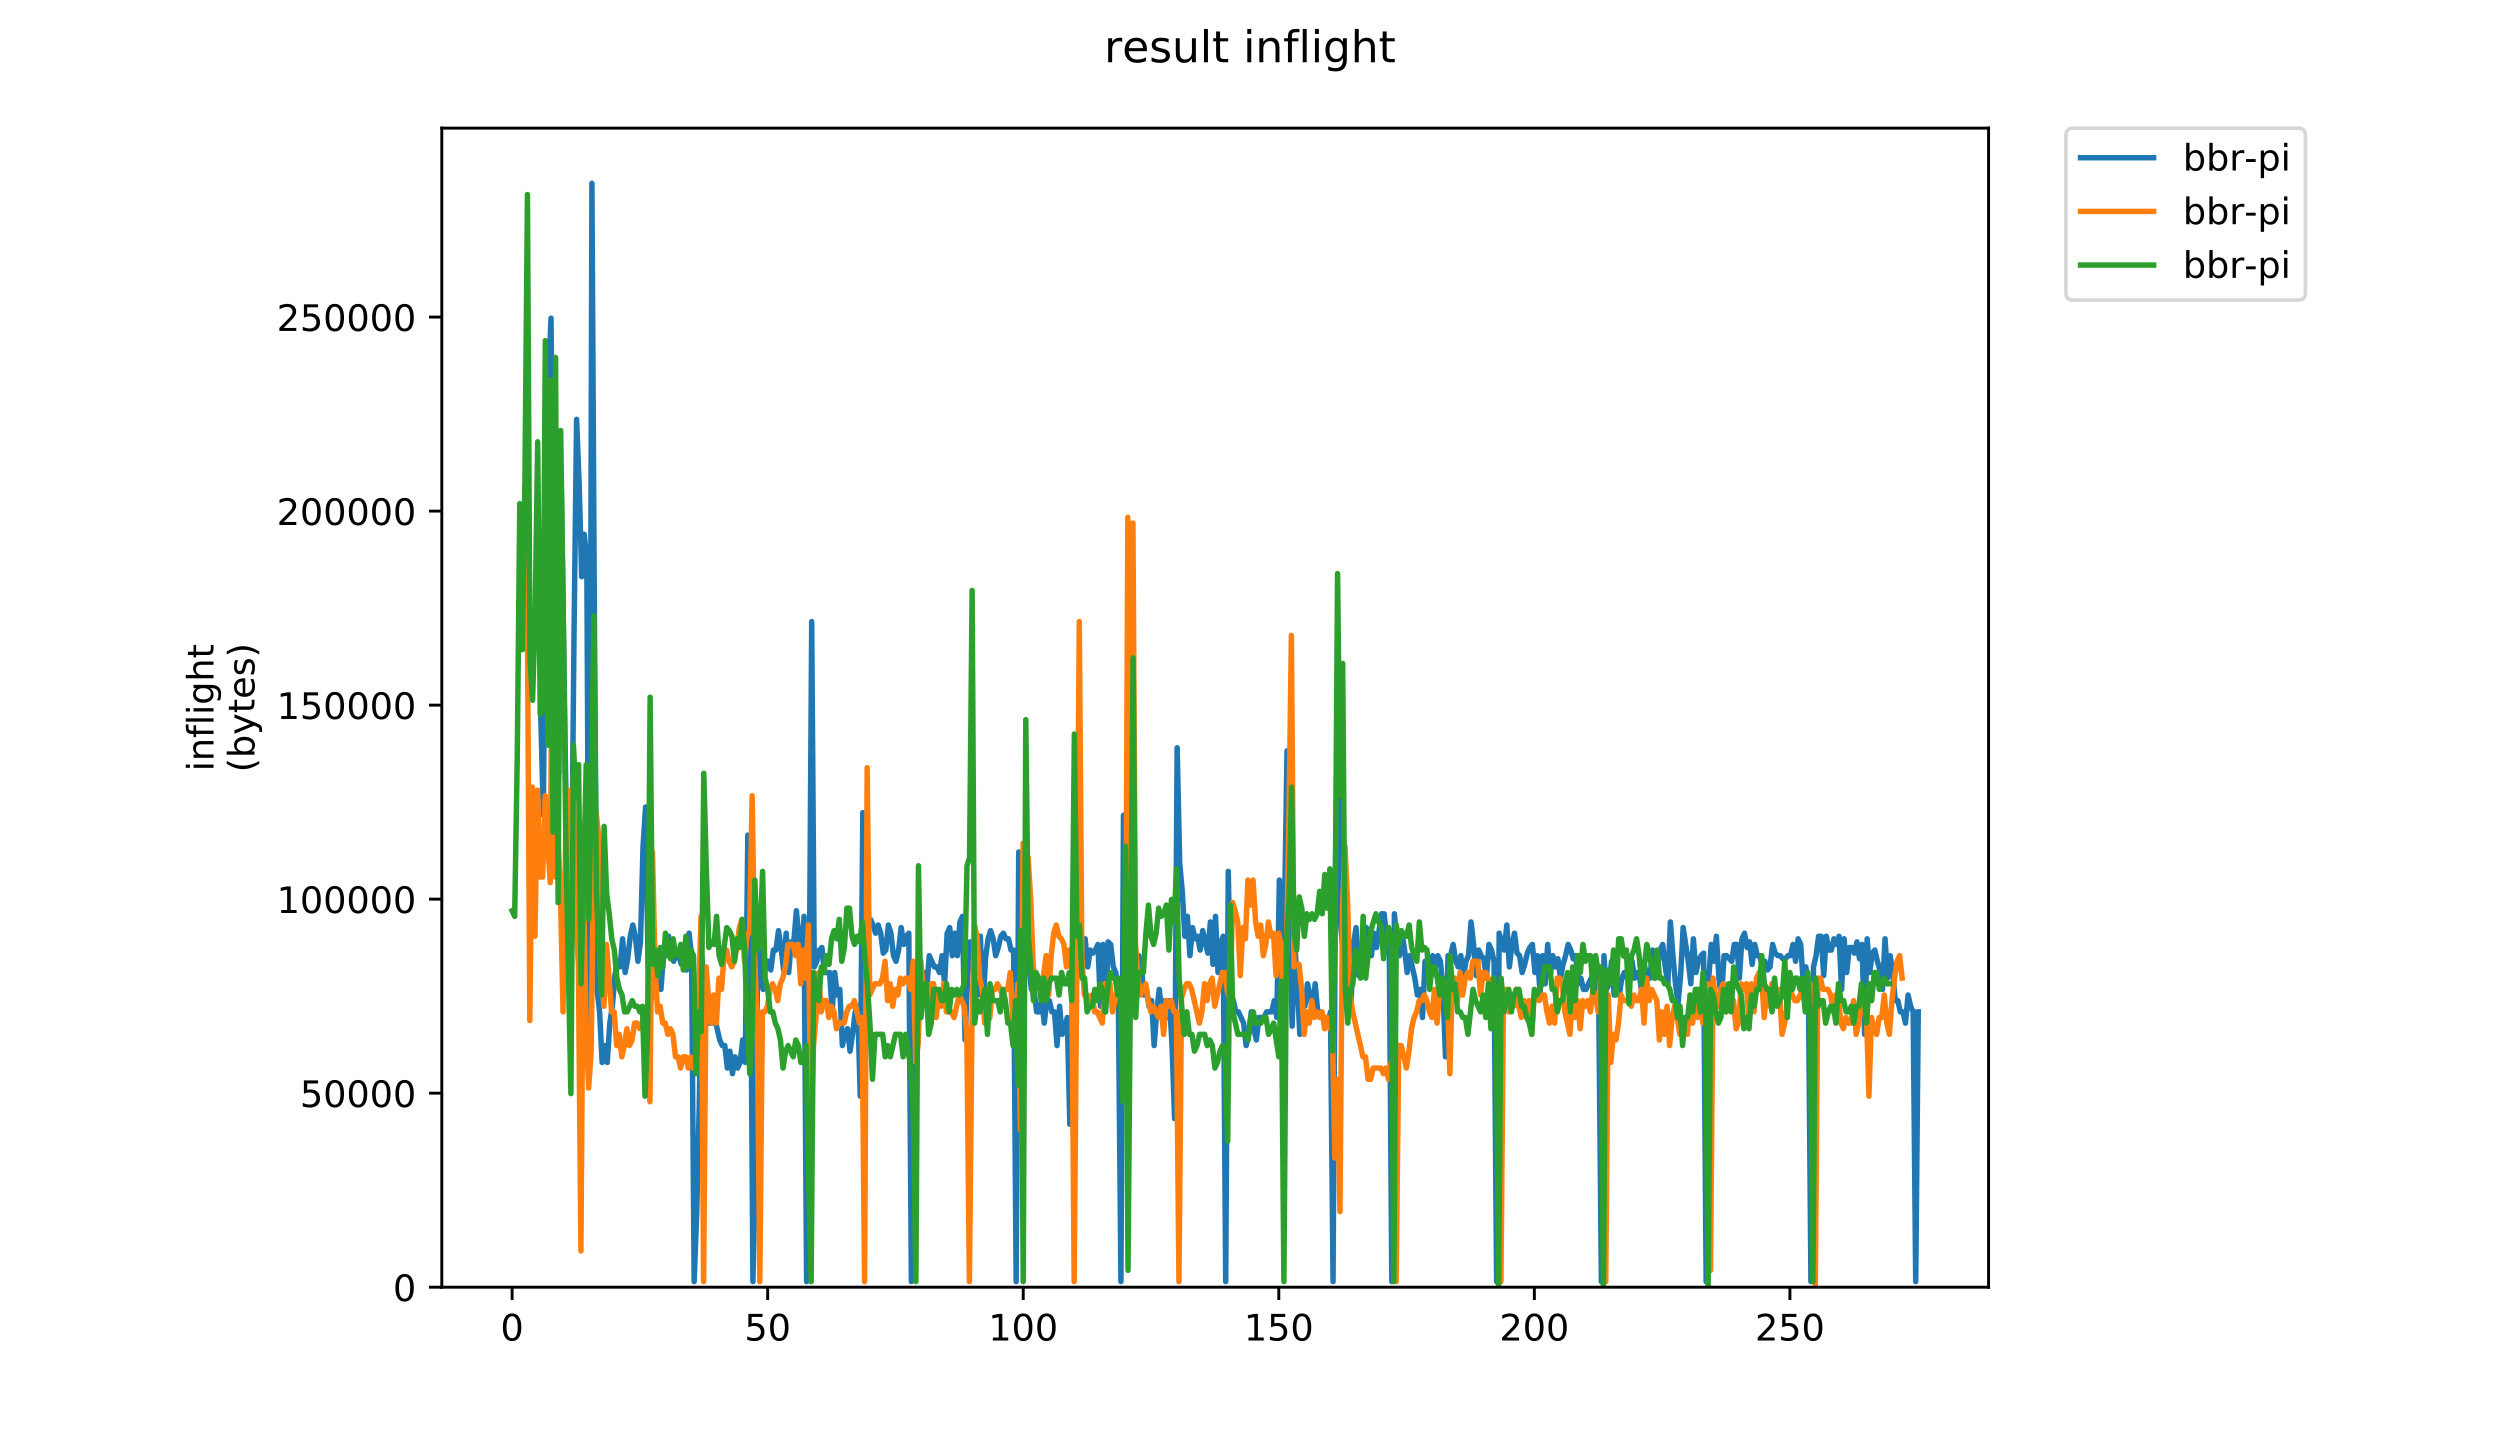 <?xml version="1.0" encoding="utf-8" standalone="no"?>
<!DOCTYPE svg PUBLIC "-//W3C//DTD SVG 1.1//EN"
  "http://www.w3.org/Graphics/SVG/1.1/DTD/svg11.dtd">
<!-- Created with matplotlib (https://matplotlib.org/) -->
<svg height="396pt" version="1.1" viewBox="0 0 684 396" width="684pt" xmlns="http://www.w3.org/2000/svg" xmlns:xlink="http://www.w3.org/1999/xlink">
 <defs>
  <style type="text/css">
*{stroke-linecap:butt;stroke-linejoin:round;}
  </style>
 </defs>
 <g id="figure_1">
  <g id="patch_1">
   <path d="M 0 396 
L 684 396 
L 684 0 
L 0 0 
z
" style="fill:#ffffff;"/>
  </g>
  <g id="axes_1">
   <g id="patch_2">
    <path d="M 120.879 352.174 
L 544.074 352.174 
L 544.074 35.062 
L 120.879 35.062 
z
" style="fill:#ffffff;"/>
   </g>
   <g id="matplotlib.axis_1">
    <g id="xtick_1">
     <g id="line2d_1">
      <defs>
       <path d="M 0 0 
L 0 3.5 
" id="ma8152d1134" style="stroke:#000000;stroke-width:0.8;"/>
      </defs>
      <g>
       <use style="stroke:#000000;stroke-width:0.8;" x="140.115" xlink:href="#ma8152d1134" y="352.174"/>
      </g>
     </g>
     <g id="text_1">
      <!-- 0 -->
      <defs>
       <path d="M 31.781 66.406 
Q 24.172 66.406 20.328 58.906 
Q 16.5 51.422 16.5 36.375 
Q 16.5 21.391 20.328 13.891 
Q 24.172 6.391 31.781 6.391 
Q 39.453 6.391 43.281 13.891 
Q 47.125 21.391 47.125 36.375 
Q 47.125 51.422 43.281 58.906 
Q 39.453 66.406 31.781 66.406 
z
M 31.781 74.219 
Q 44.047 74.219 50.516 64.516 
Q 56.984 54.828 56.984 36.375 
Q 56.984 17.969 50.516 8.266 
Q 44.047 -1.422 31.781 -1.422 
Q 19.531 -1.422 13.062 8.266 
Q 6.594 17.969 6.594 36.375 
Q 6.594 54.828 13.062 64.516 
Q 19.531 74.219 31.781 74.219 
z
" id="DejaVuSans-48"/>
      </defs>
      <g transform="translate(136.933 366.773)scale(0.1 -0.1)">
       <use xlink:href="#DejaVuSans-48"/>
      </g>
     </g>
    </g>
    <g id="xtick_2">
     <g id="line2d_2">
      <g>
       <use style="stroke:#000000;stroke-width:0.8;" x="210.035" xlink:href="#ma8152d1134" y="352.174"/>
      </g>
     </g>
     <g id="text_2">
      <!-- 50 -->
      <defs>
       <path d="M 10.797 72.906 
L 49.516 72.906 
L 49.516 64.594 
L 19.828 64.594 
L 19.828 46.734 
Q 21.969 47.469 24.109 47.828 
Q 26.266 48.188 28.422 48.188 
Q 40.625 48.188 47.75 41.5 
Q 54.891 34.812 54.891 23.391 
Q 54.891 11.625 47.562 5.094 
Q 40.234 -1.422 26.906 -1.422 
Q 22.312 -1.422 17.547 -0.641 
Q 12.797 0.141 7.719 1.703 
L 7.719 11.625 
Q 12.109 9.234 16.797 8.062 
Q 21.484 6.891 26.703 6.891 
Q 35.156 6.891 40.078 11.328 
Q 45.016 15.766 45.016 23.391 
Q 45.016 31 40.078 35.438 
Q 35.156 39.891 26.703 39.891 
Q 22.75 39.891 18.812 39.016 
Q 14.891 38.141 10.797 36.281 
z
" id="DejaVuSans-53"/>
      </defs>
      <g transform="translate(203.673 366.773)scale(0.1 -0.1)">
       <use xlink:href="#DejaVuSans-53"/>
       <use x="63.623" xlink:href="#DejaVuSans-48"/>
      </g>
     </g>
    </g>
    <g id="xtick_3">
     <g id="line2d_3">
      <g>
       <use style="stroke:#000000;stroke-width:0.8;" x="279.956" xlink:href="#ma8152d1134" y="352.174"/>
      </g>
     </g>
     <g id="text_3">
      <!-- 100 -->
      <defs>
       <path d="M 12.406 8.297 
L 28.516 8.297 
L 28.516 63.922 
L 10.984 60.406 
L 10.984 69.391 
L 28.422 72.906 
L 38.281 72.906 
L 38.281 8.297 
L 54.391 8.297 
L 54.391 0 
L 12.406 0 
z
" id="DejaVuSans-49"/>
      </defs>
      <g transform="translate(270.412 366.773)scale(0.1 -0.1)">
       <use xlink:href="#DejaVuSans-49"/>
       <use x="63.623" xlink:href="#DejaVuSans-48"/>
       <use x="127.246" xlink:href="#DejaVuSans-48"/>
      </g>
     </g>
    </g>
    <g id="xtick_4">
     <g id="line2d_4">
      <g>
       <use style="stroke:#000000;stroke-width:0.8;" x="349.877" xlink:href="#ma8152d1134" y="352.174"/>
      </g>
     </g>
     <g id="text_4">
      <!-- 150 -->
      <g transform="translate(340.333 366.773)scale(0.1 -0.1)">
       <use xlink:href="#DejaVuSans-49"/>
       <use x="63.623" xlink:href="#DejaVuSans-53"/>
       <use x="127.246" xlink:href="#DejaVuSans-48"/>
      </g>
     </g>
    </g>
    <g id="xtick_5">
     <g id="line2d_5">
      <g>
       <use style="stroke:#000000;stroke-width:0.8;" x="419.797" xlink:href="#ma8152d1134" y="352.174"/>
      </g>
     </g>
     <g id="text_5">
      <!-- 200 -->
      <defs>
       <path d="M 19.188 8.297 
L 53.609 8.297 
L 53.609 0 
L 7.328 0 
L 7.328 8.297 
Q 12.938 14.109 22.625 23.891 
Q 32.328 33.688 34.812 36.531 
Q 39.547 41.844 41.422 45.531 
Q 43.312 49.219 43.312 52.781 
Q 43.312 58.594 39.234 62.25 
Q 35.156 65.922 28.609 65.922 
Q 23.969 65.922 18.812 64.312 
Q 13.672 62.703 7.812 59.422 
L 7.812 69.391 
Q 13.766 71.781 18.938 73 
Q 24.125 74.219 28.422 74.219 
Q 39.75 74.219 46.484 68.547 
Q 53.219 62.891 53.219 53.422 
Q 53.219 48.922 51.531 44.891 
Q 49.859 40.875 45.406 35.406 
Q 44.188 33.984 37.641 27.219 
Q 31.109 20.453 19.188 8.297 
z
" id="DejaVuSans-50"/>
      </defs>
      <g transform="translate(410.254 366.773)scale(0.1 -0.1)">
       <use xlink:href="#DejaVuSans-50"/>
       <use x="63.623" xlink:href="#DejaVuSans-48"/>
       <use x="127.246" xlink:href="#DejaVuSans-48"/>
      </g>
     </g>
    </g>
    <g id="xtick_6">
     <g id="line2d_6">
      <g>
       <use style="stroke:#000000;stroke-width:0.8;" x="489.718" xlink:href="#ma8152d1134" y="352.174"/>
      </g>
     </g>
     <g id="text_6">
      <!-- 250 -->
      <g transform="translate(480.174 366.773)scale(0.1 -0.1)">
       <use xlink:href="#DejaVuSans-50"/>
       <use x="63.623" xlink:href="#DejaVuSans-53"/>
       <use x="127.246" xlink:href="#DejaVuSans-48"/>
      </g>
     </g>
    </g>
   </g>
   <g id="matplotlib.axis_2">
    <g id="ytick_1">
     <g id="line2d_7">
      <defs>
       <path d="M 0 0 
L -3.5 0 
" id="m3d73ba7b78" style="stroke:#000000;stroke-width:0.8;"/>
      </defs>
      <g>
       <use style="stroke:#000000;stroke-width:0.8;" x="120.879" xlink:href="#m3d73ba7b78" y="352.174"/>
      </g>
     </g>
     <g id="text_7">
      <!-- 0 -->
      <g transform="translate(107.516 355.973)scale(0.1 -0.1)">
       <use xlink:href="#DejaVuSans-48"/>
      </g>
     </g>
    </g>
    <g id="ytick_2">
     <g id="line2d_8">
      <g>
       <use style="stroke:#000000;stroke-width:0.8;" x="120.879" xlink:href="#m3d73ba7b78" y="299.09"/>
      </g>
     </g>
     <g id="text_8">
      <!-- 50000 -->
      <g transform="translate(82.066 302.889)scale(0.1 -0.1)">
       <use xlink:href="#DejaVuSans-53"/>
       <use x="63.623" xlink:href="#DejaVuSans-48"/>
       <use x="127.246" xlink:href="#DejaVuSans-48"/>
       <use x="190.869" xlink:href="#DejaVuSans-48"/>
       <use x="254.492" xlink:href="#DejaVuSans-48"/>
      </g>
     </g>
    </g>
    <g id="ytick_3">
     <g id="line2d_9">
      <g>
       <use style="stroke:#000000;stroke-width:0.8;" x="120.879" xlink:href="#m3d73ba7b78" y="246.006"/>
      </g>
     </g>
     <g id="text_9">
      <!-- 100000 -->
      <g transform="translate(75.704 249.805)scale(0.1 -0.1)">
       <use xlink:href="#DejaVuSans-49"/>
       <use x="63.623" xlink:href="#DejaVuSans-48"/>
       <use x="127.246" xlink:href="#DejaVuSans-48"/>
       <use x="190.869" xlink:href="#DejaVuSans-48"/>
       <use x="254.492" xlink:href="#DejaVuSans-48"/>
       <use x="318.115" xlink:href="#DejaVuSans-48"/>
      </g>
     </g>
    </g>
    <g id="ytick_4">
     <g id="line2d_10">
      <g>
       <use style="stroke:#000000;stroke-width:0.8;" x="120.879" xlink:href="#m3d73ba7b78" y="192.921"/>
      </g>
     </g>
     <g id="text_10">
      <!-- 150000 -->
      <g transform="translate(75.704 196.721)scale(0.1 -0.1)">
       <use xlink:href="#DejaVuSans-49"/>
       <use x="63.623" xlink:href="#DejaVuSans-53"/>
       <use x="127.246" xlink:href="#DejaVuSans-48"/>
       <use x="190.869" xlink:href="#DejaVuSans-48"/>
       <use x="254.492" xlink:href="#DejaVuSans-48"/>
       <use x="318.115" xlink:href="#DejaVuSans-48"/>
      </g>
     </g>
    </g>
    <g id="ytick_5">
     <g id="line2d_11">
      <g>
       <use style="stroke:#000000;stroke-width:0.8;" x="120.879" xlink:href="#m3d73ba7b78" y="139.837"/>
      </g>
     </g>
     <g id="text_11">
      <!-- 200000 -->
      <g transform="translate(75.704 143.636)scale(0.1 -0.1)">
       <use xlink:href="#DejaVuSans-50"/>
       <use x="63.623" xlink:href="#DejaVuSans-48"/>
       <use x="127.246" xlink:href="#DejaVuSans-48"/>
       <use x="190.869" xlink:href="#DejaVuSans-48"/>
       <use x="254.492" xlink:href="#DejaVuSans-48"/>
       <use x="318.115" xlink:href="#DejaVuSans-48"/>
      </g>
     </g>
    </g>
    <g id="ytick_6">
     <g id="line2d_12">
      <g>
       <use style="stroke:#000000;stroke-width:0.8;" x="120.879" xlink:href="#m3d73ba7b78" y="86.753"/>
      </g>
     </g>
     <g id="text_12">
      <!-- 250000 -->
      <g transform="translate(75.704 90.552)scale(0.1 -0.1)">
       <use xlink:href="#DejaVuSans-50"/>
       <use x="63.623" xlink:href="#DejaVuSans-53"/>
       <use x="127.246" xlink:href="#DejaVuSans-48"/>
       <use x="190.869" xlink:href="#DejaVuSans-48"/>
       <use x="254.492" xlink:href="#DejaVuSans-48"/>
       <use x="318.115" xlink:href="#DejaVuSans-48"/>
      </g>
     </g>
    </g>
    <g id="text_13">
     <!-- inflight -->
     <defs>
      <path d="M 9.422 54.688 
L 18.406 54.688 
L 18.406 0 
L 9.422 0 
z
M 9.422 75.984 
L 18.406 75.984 
L 18.406 64.594 
L 9.422 64.594 
z
" id="DejaVuSans-105"/>
      <path d="M 54.891 33.016 
L 54.891 0 
L 45.906 0 
L 45.906 32.719 
Q 45.906 40.484 42.875 44.328 
Q 39.844 48.188 33.797 48.188 
Q 26.516 48.188 22.312 43.547 
Q 18.109 38.922 18.109 30.906 
L 18.109 0 
L 9.078 0 
L 9.078 54.688 
L 18.109 54.688 
L 18.109 46.188 
Q 21.344 51.125 25.703 53.562 
Q 30.078 56 35.797 56 
Q 45.219 56 50.047 50.172 
Q 54.891 44.344 54.891 33.016 
z
" id="DejaVuSans-110"/>
      <path d="M 37.109 75.984 
L 37.109 68.5 
L 28.516 68.5 
Q 23.688 68.5 21.797 66.547 
Q 19.922 64.594 19.922 59.516 
L 19.922 54.688 
L 34.719 54.688 
L 34.719 47.703 
L 19.922 47.703 
L 19.922 0 
L 10.891 0 
L 10.891 47.703 
L 2.297 47.703 
L 2.297 54.688 
L 10.891 54.688 
L 10.891 58.5 
Q 10.891 67.625 15.141 71.797 
Q 19.391 75.984 28.609 75.984 
z
" id="DejaVuSans-102"/>
      <path d="M 9.422 75.984 
L 18.406 75.984 
L 18.406 0 
L 9.422 0 
z
" id="DejaVuSans-108"/>
      <path d="M 45.406 27.984 
Q 45.406 37.75 41.375 43.109 
Q 37.359 48.484 30.078 48.484 
Q 22.859 48.484 18.828 43.109 
Q 14.797 37.75 14.797 27.984 
Q 14.797 18.266 18.828 12.891 
Q 22.859 7.516 30.078 7.516 
Q 37.359 7.516 41.375 12.891 
Q 45.406 18.266 45.406 27.984 
z
M 54.391 6.781 
Q 54.391 -7.172 48.188 -13.984 
Q 42 -20.797 29.203 -20.797 
Q 24.469 -20.797 20.266 -20.094 
Q 16.062 -19.391 12.109 -17.922 
L 12.109 -9.188 
Q 16.062 -11.328 19.922 -12.344 
Q 23.781 -13.375 27.781 -13.375 
Q 36.625 -13.375 41.016 -8.766 
Q 45.406 -4.156 45.406 5.172 
L 45.406 9.625 
Q 42.625 4.781 38.281 2.391 
Q 33.938 0 27.875 0 
Q 17.828 0 11.672 7.656 
Q 5.516 15.328 5.516 27.984 
Q 5.516 40.672 11.672 48.328 
Q 17.828 56 27.875 56 
Q 33.938 56 38.281 53.609 
Q 42.625 51.219 45.406 46.391 
L 45.406 54.688 
L 54.391 54.688 
z
" id="DejaVuSans-103"/>
      <path d="M 54.891 33.016 
L 54.891 0 
L 45.906 0 
L 45.906 32.719 
Q 45.906 40.484 42.875 44.328 
Q 39.844 48.188 33.797 48.188 
Q 26.516 48.188 22.312 43.547 
Q 18.109 38.922 18.109 30.906 
L 18.109 0 
L 9.078 0 
L 9.078 75.984 
L 18.109 75.984 
L 18.109 46.188 
Q 21.344 51.125 25.703 53.562 
Q 30.078 56 35.797 56 
Q 45.219 56 50.047 50.172 
Q 54.891 44.344 54.891 33.016 
z
" id="DejaVuSans-104"/>
      <path d="M 18.312 70.219 
L 18.312 54.688 
L 36.812 54.688 
L 36.812 47.703 
L 18.312 47.703 
L 18.312 18.016 
Q 18.312 11.328 20.141 9.422 
Q 21.969 7.516 27.594 7.516 
L 36.812 7.516 
L 36.812 0 
L 27.594 0 
Q 17.188 0 13.234 3.875 
Q 9.281 7.766 9.281 18.016 
L 9.281 47.703 
L 2.688 47.703 
L 2.688 54.688 
L 9.281 54.688 
L 9.281 70.219 
z
" id="DejaVuSans-116"/>
     </defs>
     <g transform="translate(58.426 211.018)rotate(-90)scale(0.1 -0.1)">
      <use xlink:href="#DejaVuSans-105"/>
      <use x="27.783" xlink:href="#DejaVuSans-110"/>
      <use x="91.162" xlink:href="#DejaVuSans-102"/>
      <use x="126.367" xlink:href="#DejaVuSans-108"/>
      <use x="154.15" xlink:href="#DejaVuSans-105"/>
      <use x="181.934" xlink:href="#DejaVuSans-103"/>
      <use x="245.41" xlink:href="#DejaVuSans-104"/>
      <use x="308.789" xlink:href="#DejaVuSans-116"/>
     </g>
     <!-- (bytes) -->
     <defs>
      <path d="M 31 75.875 
Q 24.469 64.656 21.281 53.656 
Q 18.109 42.672 18.109 31.391 
Q 18.109 20.125 21.312 9.062 
Q 24.516 -2 31 -13.188 
L 23.188 -13.188 
Q 15.875 -1.703 12.234 9.375 
Q 8.594 20.453 8.594 31.391 
Q 8.594 42.281 12.203 53.312 
Q 15.828 64.359 23.188 75.875 
z
" id="DejaVuSans-40"/>
      <path d="M 48.688 27.297 
Q 48.688 37.203 44.609 42.844 
Q 40.531 48.484 33.406 48.484 
Q 26.266 48.484 22.188 42.844 
Q 18.109 37.203 18.109 27.297 
Q 18.109 17.391 22.188 11.75 
Q 26.266 6.109 33.406 6.109 
Q 40.531 6.109 44.609 11.75 
Q 48.688 17.391 48.688 27.297 
z
M 18.109 46.391 
Q 20.953 51.266 25.266 53.625 
Q 29.594 56 35.594 56 
Q 45.562 56 51.781 48.094 
Q 58.016 40.188 58.016 27.297 
Q 58.016 14.406 51.781 6.484 
Q 45.562 -1.422 35.594 -1.422 
Q 29.594 -1.422 25.266 0.953 
Q 20.953 3.328 18.109 8.203 
L 18.109 0 
L 9.078 0 
L 9.078 75.984 
L 18.109 75.984 
z
" id="DejaVuSans-98"/>
      <path d="M 32.172 -5.078 
Q 28.375 -14.844 24.75 -17.812 
Q 21.141 -20.797 15.094 -20.797 
L 7.906 -20.797 
L 7.906 -13.281 
L 13.188 -13.281 
Q 16.891 -13.281 18.938 -11.516 
Q 21 -9.766 23.484 -3.219 
L 25.094 0.875 
L 2.984 54.688 
L 12.5 54.688 
L 29.594 11.922 
L 46.688 54.688 
L 56.203 54.688 
z
" id="DejaVuSans-121"/>
      <path d="M 56.203 29.594 
L 56.203 25.203 
L 14.891 25.203 
Q 15.484 15.922 20.484 11.062 
Q 25.484 6.203 34.422 6.203 
Q 39.594 6.203 44.453 7.469 
Q 49.312 8.734 54.109 11.281 
L 54.109 2.781 
Q 49.266 0.734 44.188 -0.344 
Q 39.109 -1.422 33.891 -1.422 
Q 20.797 -1.422 13.156 6.188 
Q 5.516 13.812 5.516 26.812 
Q 5.516 40.234 12.766 48.109 
Q 20.016 56 32.328 56 
Q 43.359 56 49.781 48.891 
Q 56.203 41.797 56.203 29.594 
z
M 47.219 32.234 
Q 47.125 39.594 43.094 43.984 
Q 39.062 48.391 32.422 48.391 
Q 24.906 48.391 20.391 44.141 
Q 15.875 39.891 15.188 32.172 
z
" id="DejaVuSans-101"/>
      <path d="M 44.281 53.078 
L 44.281 44.578 
Q 40.484 46.531 36.375 47.5 
Q 32.281 48.484 27.875 48.484 
Q 21.188 48.484 17.844 46.438 
Q 14.5 44.391 14.5 40.281 
Q 14.5 37.156 16.891 35.375 
Q 19.281 33.594 26.516 31.984 
L 29.594 31.297 
Q 39.156 29.25 43.188 25.516 
Q 47.219 21.781 47.219 15.094 
Q 47.219 7.469 41.188 3.016 
Q 35.156 -1.422 24.609 -1.422 
Q 20.219 -1.422 15.453 -0.562 
Q 10.688 0.297 5.422 2 
L 5.422 11.281 
Q 10.406 8.688 15.234 7.391 
Q 20.062 6.109 24.812 6.109 
Q 31.156 6.109 34.562 8.281 
Q 37.984 10.453 37.984 14.406 
Q 37.984 18.062 35.516 20.016 
Q 33.062 21.969 24.703 23.781 
L 21.578 24.516 
Q 13.234 26.266 9.516 29.906 
Q 5.812 33.547 5.812 39.891 
Q 5.812 47.609 11.281 51.797 
Q 16.75 56 26.812 56 
Q 31.781 56 36.172 55.266 
Q 40.578 54.547 44.281 53.078 
z
" id="DejaVuSans-115"/>
      <path d="M 8.016 75.875 
L 15.828 75.875 
Q 23.141 64.359 26.781 53.312 
Q 30.422 42.281 30.422 31.391 
Q 30.422 20.453 26.781 9.375 
Q 23.141 -1.703 15.828 -13.188 
L 8.016 -13.188 
Q 14.5 -2 17.703 9.062 
Q 20.906 20.125 20.906 31.391 
Q 20.906 42.672 17.703 53.656 
Q 14.5 64.656 8.016 75.875 
z
" id="DejaVuSans-41"/>
     </defs>
     <g transform="translate(69.624 211.295)rotate(-90)scale(0.1 -0.1)">
      <use xlink:href="#DejaVuSans-40"/>
      <use x="39.014" xlink:href="#DejaVuSans-98"/>
      <use x="102.49" xlink:href="#DejaVuSans-121"/>
      <use x="161.67" xlink:href="#DejaVuSans-116"/>
      <use x="200.879" xlink:href="#DejaVuSans-101"/>
      <use x="262.402" xlink:href="#DejaVuSans-115"/>
      <use x="314.502" xlink:href="#DejaVuSans-41"/>
     </g>
    </g>
   </g>
   <g id="line2d_13">
    <path clip-path="url(#pa39fd415fd)" d="M 147.965 196.208 
L 148.665 223.039 
L 149.364 128.566 
L 150.063 103.969 
L 150.762 87.059 
L 151.461 166.999 
L 152.161 202.358 
L 152.86 211.582 
L 153.559 133.178 
L 154.958 226.114 
L 155.657 255.323 
L 156.356 246.94 
L 157.055 173.149 
L 157.754 114.73 
L 158.454 132.337 
L 159.153 157.775 
L 159.852 146.173 
L 160.551 153.163 
L 161.25 294.597 
L 161.95 50.163 
L 162.649 172.308 
L 163.348 270.696 
L 164.047 276.846 
L 164.746 290.681 
L 165.446 286.069 
L 166.145 290.681 
L 166.844 279.92 
L 167.543 275.308 
L 168.242 266.925 
L 168.942 263.01 
L 169.641 264.547 
L 170.34 256.86 
L 171.039 266.084 
L 171.738 262.313 
L 172.438 256.164 
L 173.137 253.089 
L 173.836 256.164 
L 174.535 263.01 
L 175.234 257.701 
L 175.934 231.567 
L 176.633 220.806 
L 177.332 264.547 
L 178.031 273.771 
L 178.731 269.159 
L 179.43 270.696 
L 180.129 267.622 
L 180.828 270.696 
L 181.527 261.472 
L 182.227 261.472 
L 182.926 256.164 
L 183.625 261.472 
L 184.324 263.01 
L 185.023 260.776 
L 185.723 261.472 
L 186.422 263.85 
L 187.121 259.239 
L 187.82 265.388 
L 188.519 255.323 
L 189.219 261.472 
L 189.918 350.637 
L 190.617 332.189 
L 191.316 302.283 
L 192.015 261.472 
L 192.715 272.234 
L 193.414 279.92 
L 194.812 279.92 
L 195.511 278.383 
L 196.91 284.532 
L 197.609 286.069 
L 198.308 286.069 
L 199.008 292.219 
L 199.707 287.607 
L 200.406 293.756 
L 201.105 289.144 
L 201.804 292.219 
L 202.504 290.681 
L 203.203 284.532 
L 203.902 290.681 
L 204.601 228.492 
L 205.3 250.015 
L 206 350.637 
L 206.699 318.353 
L 207.398 253.786 
L 208.097 267.622 
L 208.796 270.696 
L 209.496 263.01 
L 210.195 263.01 
L 210.894 265.388 
L 211.593 259.935 
L 212.292 259.935 
L 212.992 254.627 
L 213.691 259.239 
L 214.39 265.388 
L 215.089 255.323 
L 215.788 266.084 
L 216.488 257.701 
L 217.187 257.701 
L 217.886 249.174 
L 218.585 256.164 
L 219.285 265.388 
L 219.984 250.711 
L 220.683 350.637 
L 221.382 275.308 
L 222.081 170.074 
L 222.781 264.547 
L 223.48 263.01 
L 224.179 259.935 
L 224.878 259.239 
L 225.577 266.084 
L 226.976 266.084 
L 227.675 276.846 
L 228.374 266.084 
L 229.073 272.234 
L 229.773 270.696 
L 230.472 286.069 
L 231.171 282.995 
L 231.87 281.457 
L 232.569 287.607 
L 233.269 282.995 
L 233.968 276.846 
L 234.667 275.308 
L 235.366 299.905 
L 236.065 222.343 
L 236.765 243.024 
L 237.464 253.786 
L 238.163 251.552 
L 238.862 253.089 
L 239.561 255.323 
L 240.261 253.089 
L 240.96 255.323 
L 241.659 260.776 
L 242.358 259.935 
L 243.058 253.089 
L 243.757 255.323 
L 244.456 261.472 
L 245.155 263.01 
L 245.854 259.935 
L 246.554 253.786 
L 247.253 258.398 
L 247.952 256.164 
L 248.651 255.323 
L 249.35 350.637 
L 250.05 276.846 
L 250.749 291.522 
L 251.448 266.084 
L 252.147 269.159 
L 252.846 266.084 
L 253.546 270.696 
L 254.245 261.472 
L 255.643 264.547 
L 256.342 264.547 
L 257.042 266.084 
L 257.741 261.472 
L 258.44 269.159 
L 259.139 255.323 
L 259.838 253.786 
L 260.538 261.472 
L 261.237 255.323 
L 261.936 261.472 
L 262.635 252.248 
L 263.335 250.711 
L 264.034 284.532 
L 264.733 267.622 
L 265.432 257.701 
L 266.131 265.388 
L 266.831 261.472 
L 267.53 272.234 
L 268.229 256.164 
L 268.928 276.846 
L 269.627 262.313 
L 270.327 256.86 
L 271.026 254.627 
L 271.725 256.86 
L 272.424 261.472 
L 273.123 259.239 
L 273.823 256.164 
L 274.522 255.323 
L 275.221 256.86 
L 275.92 256.86 
L 276.619 259.935 
L 277.319 259.935 
L 278.018 350.637 
L 278.717 233.104 
L 279.416 286.069 
L 280.115 254.627 
L 280.815 230.726 
L 281.514 264.547 
L 282.213 270.696 
L 282.912 270.696 
L 283.612 276.846 
L 284.311 276.846 
L 285.01 273.771 
L 285.709 279.92 
L 286.408 273.771 
L 287.108 273.771 
L 287.807 276.846 
L 288.506 276.846 
L 289.205 286.069 
L 289.904 275.308 
L 290.604 282.995 
L 291.303 281.457 
L 292.002 278.383 
L 292.701 307.592 
L 293.4 275.308 
L 294.1 230.726 
L 294.799 250.711 
L 295.498 261.472 
L 296.197 264.547 
L 296.896 256.86 
L 297.596 264.547 
L 298.295 259.935 
L 298.994 260.776 
L 299.693 259.935 
L 300.392 258.398 
L 301.092 275.308 
L 301.791 258.398 
L 302.49 276.846 
L 303.189 257.701 
L 303.888 258.398 
L 304.588 264.547 
L 305.287 266.084 
L 305.986 273.771 
L 306.685 350.637 
L 307.385 223.039 
L 308.084 272.234 
L 308.783 219.965 
L 310.881 264.547 
L 311.58 261.472 
L 312.279 264.547 
L 312.978 272.234 
L 313.677 270.696 
L 314.377 275.308 
L 315.076 273.771 
L 315.775 286.069 
L 316.474 276.846 
L 317.173 270.696 
L 317.873 276.846 
L 318.572 273.771 
L 319.271 278.383 
L 319.97 273.771 
L 320.669 286.069 
L 321.369 306.055 
L 322.068 204.591 
L 322.767 236.179 
L 323.466 243.865 
L 324.165 256.164 
L 324.865 250.711 
L 325.564 261.472 
L 326.263 253.786 
L 326.962 256.86 
L 327.662 256.164 
L 328.361 259.935 
L 329.06 254.627 
L 330.458 260.776 
L 331.158 252.248 
L 331.857 263.85 
L 332.556 250.711 
L 333.255 266.084 
L 333.954 258.398 
L 334.654 256.164 
L 335.353 350.637 
L 336.052 238.413 
L 336.751 272.234 
L 337.45 273.771 
L 338.15 276.846 
L 338.849 276.846 
L 340.247 279.92 
L 340.946 286.069 
L 341.646 282.995 
L 342.345 276.846 
L 343.044 281.457 
L 343.743 284.532 
L 344.442 278.383 
L 345.841 278.383 
L 346.54 276.846 
L 347.939 276.846 
L 348.638 273.771 
L 349.337 278.383 
L 350.036 240.791 
L 350.735 265.388 
L 351.435 250.015 
L 352.134 205.432 
L 352.833 250.015 
L 353.532 280.761 
L 354.231 257.701 
L 354.931 269.159 
L 355.63 282.995 
L 356.329 275.308 
L 357.028 275.308 
L 357.727 269.159 
L 358.427 272.234 
L 359.126 276.846 
L 359.825 269.159 
L 360.524 276.846 
L 361.223 276.846 
L 361.923 278.383 
L 362.622 278.383 
L 363.321 279.92 
L 364.02 276.846 
L 364.719 350.637 
L 365.419 233.801 
L 366.118 193.83 
L 366.817 253.089 
L 368.215 269.159 
L 368.915 256.86 
L 369.614 275.308 
L 370.313 258.398 
L 371.012 253.786 
L 371.712 266.925 
L 372.411 258.398 
L 373.11 259.239 
L 373.809 253.786 
L 374.508 258.398 
L 375.208 261.472 
L 375.907 255.323 
L 376.606 259.239 
L 378.004 250.015 
L 378.704 250.015 
L 379.403 256.86 
L 380.102 258.398 
L 380.801 350.637 
L 381.5 250.015 
L 382.2 257.701 
L 382.899 261.472 
L 383.598 255.323 
L 384.297 259.935 
L 384.996 266.084 
L 385.696 261.472 
L 387.094 267.622 
L 387.793 272.234 
L 388.492 270.696 
L 389.192 278.383 
L 389.891 263.01 
L 390.59 263.01 
L 391.289 267.622 
L 391.989 261.472 
L 392.688 264.547 
L 393.387 261.472 
L 394.086 263.01 
L 394.785 270.696 
L 395.485 289.144 
L 396.184 261.472 
L 396.883 261.472 
L 397.582 258.398 
L 398.281 263.01 
L 398.981 264.547 
L 399.68 261.472 
L 400.379 267.622 
L 401.078 263.01 
L 401.777 261.472 
L 402.477 252.248 
L 403.176 258.398 
L 403.875 266.925 
L 404.574 259.935 
L 405.273 261.472 
L 405.973 262.313 
L 406.672 267.622 
L 407.371 258.398 
L 408.07 259.935 
L 408.769 263.01 
L 409.469 350.637 
L 410.168 255.323 
L 411.566 259.935 
L 412.266 253.089 
L 412.965 264.547 
L 413.664 258.398 
L 414.363 255.323 
L 415.062 260.776 
L 415.762 261.472 
L 416.461 266.084 
L 417.16 263.85 
L 417.859 260.776 
L 418.558 259.239 
L 419.258 258.398 
L 419.957 266.084 
L 420.656 261.472 
L 421.355 271.537 
L 422.054 261.472 
L 422.754 269.159 
L 423.453 258.398 
L 424.152 266.925 
L 424.851 261.472 
L 425.55 264.547 
L 426.25 262.313 
L 426.949 267.622 
L 427.648 263.85 
L 428.347 261.472 
L 429.046 258.398 
L 429.746 259.935 
L 430.445 262.313 
L 431.144 261.472 
L 431.843 269.159 
L 432.542 267.622 
L 433.242 270.696 
L 433.941 270.696 
L 435.339 267.622 
L 436.039 267.622 
L 436.738 266.084 
L 437.437 276.846 
L 438.136 350.637 
L 438.835 261.472 
L 439.535 270.696 
L 440.234 269.159 
L 440.933 263.01 
L 441.632 272.234 
L 442.331 270.696 
L 443.031 272.234 
L 443.73 267.622 
L 444.429 266.084 
L 445.128 267.622 
L 445.827 264.547 
L 446.527 263.01 
L 447.226 267.622 
L 447.925 266.084 
L 448.624 267.622 
L 449.323 272.234 
L 450.023 264.547 
L 450.722 267.622 
L 451.421 267.622 
L 452.12 259.935 
L 452.819 267.622 
L 453.519 264.547 
L 454.218 259.935 
L 454.917 258.398 
L 455.616 264.547 
L 456.316 269.159 
L 457.015 252.248 
L 457.714 261.472 
L 458.413 269.159 
L 459.112 274.612 
L 459.812 266.925 
L 460.511 253.786 
L 461.909 263.01 
L 462.608 269.159 
L 463.308 256.86 
L 464.007 266.084 
L 464.706 263.01 
L 465.405 261.472 
L 466.104 260.776 
L 466.804 350.637 
L 467.503 267.622 
L 468.202 258.398 
L 468.901 263.01 
L 469.6 256.164 
L 470.3 267.622 
L 470.999 273.074 
L 471.698 261.472 
L 472.397 261.472 
L 473.796 263.01 
L 474.495 258.398 
L 475.194 258.398 
L 475.893 267.622 
L 476.593 256.86 
L 477.292 255.323 
L 477.991 259.239 
L 478.69 257.701 
L 479.389 263.85 
L 480.089 258.398 
L 480.788 261.472 
L 481.487 261.472 
L 482.186 264.547 
L 482.885 263.01 
L 483.585 265.388 
L 484.284 264.547 
L 484.983 258.398 
L 485.682 260.776 
L 486.381 261.472 
L 487.081 261.472 
L 487.78 262.313 
L 488.479 262.313 
L 489.178 261.472 
L 489.877 261.472 
L 490.577 258.398 
L 491.276 263.01 
L 491.975 256.86 
L 492.674 258.398 
L 493.373 269.159 
L 494.073 264.547 
L 494.772 269.159 
L 495.471 350.637 
L 496.17 264.547 
L 496.869 261.472 
L 497.569 256.164 
L 498.268 256.164 
L 498.967 266.925 
L 499.666 256.164 
L 500.366 259.935 
L 501.065 259.935 
L 501.764 256.86 
L 502.463 258.398 
L 503.162 256.164 
L 503.862 270.696 
L 504.561 256.86 
L 505.26 266.084 
L 505.959 259.239 
L 506.658 259.239 
L 507.358 260.776 
L 508.057 257.701 
L 508.756 262.313 
L 509.455 258.398 
L 510.154 282.995 
L 510.854 256.86 
L 511.553 266.084 
L 512.252 260.776 
L 512.951 259.935 
L 513.65 263.01 
L 514.35 265.388 
L 515.049 270.696 
L 515.748 256.86 
L 516.447 267.622 
L 517.146 261.472 
L 517.846 266.084 
L 518.545 273.771 
L 519.244 273.771 
L 519.943 276.846 
L 520.643 276.846 
L 521.342 279.92 
L 522.041 272.234 
L 522.74 275.308 
L 523.439 276.846 
L 524.139 350.637 
L 524.838 276.846 
L 524.838 276.846 
" style="fill:none;stroke:#1f77b4;stroke-linecap:square;stroke-width:1.5;"/>
   </g>
   <g id="line2d_14">
    <path clip-path="url(#pa39fd415fd)" d="M 143.56 133.178 
L 144.26 163.925 
L 144.959 279.224 
L 145.658 215.353 
L 146.357 256.164 
L 147.056 216.194 
L 147.756 239.95 
L 148.455 239.95 
L 149.154 217.731 
L 149.853 230.726 
L 150.552 241.487 
L 151.252 143.94 
L 151.951 239.95 
L 152.65 229.189 
L 153.349 244.562 
L 154.049 276.846 
L 154.748 230.029 
L 155.447 216.194 
L 156.146 273.771 
L 156.845 212.278 
L 157.545 250.711 
L 158.244 263.85 
L 158.943 342.254 
L 159.642 239.95 
L 160.341 281.457 
L 161.041 297.672 
L 161.74 287.607 
L 162.439 230.029 
L 163.138 222.343 
L 163.837 229.189 
L 164.537 264.547 
L 165.236 275.308 
L 165.935 258.398 
L 167.333 276.846 
L 168.033 276.846 
L 168.732 286.069 
L 169.431 282.995 
L 170.13 289.144 
L 170.829 286.069 
L 171.529 281.457 
L 172.228 286.069 
L 172.927 284.532 
L 173.626 279.92 
L 174.326 279.92 
L 175.025 281.457 
L 175.724 279.92 
L 176.423 276.846 
L 177.122 290.681 
L 177.822 301.443 
L 178.521 233.104 
L 179.22 264.547 
L 179.919 276.846 
L 180.618 275.308 
L 181.318 279.92 
L 182.017 279.92 
L 182.716 282.995 
L 183.415 281.457 
L 184.114 282.995 
L 184.814 289.144 
L 185.513 289.144 
L 186.212 292.219 
L 186.911 289.144 
L 187.61 289.144 
L 188.31 292.219 
L 189.009 289.144 
L 189.708 292.219 
L 190.407 290.681 
L 191.106 274.612 
L 191.806 250.711 
L 192.505 350.637 
L 193.204 264.547 
L 193.903 273.771 
L 194.603 279.92 
L 195.302 272.234 
L 196.001 279.92 
L 196.7 267.622 
L 197.399 270.696 
L 198.099 261.472 
L 198.798 259.935 
L 199.497 263.01 
L 200.196 264.547 
L 200.895 263.01 
L 201.595 259.239 
L 202.294 253.786 
L 202.993 251.552 
L 203.692 263.01 
L 204.391 256.164 
L 205.091 254.627 
L 205.79 217.731 
L 206.489 262.313 
L 207.188 279.92 
L 207.887 350.637 
L 208.587 276.846 
L 209.286 276.846 
L 209.985 275.308 
L 210.684 270.696 
L 211.383 269.159 
L 212.083 270.696 
L 212.782 273.771 
L 213.481 269.159 
L 214.18 267.622 
L 214.88 264.547 
L 215.579 258.398 
L 216.977 258.398 
L 217.676 261.472 
L 218.376 258.398 
L 219.075 269.159 
L 219.774 259.935 
L 220.473 267.622 
L 221.172 253.089 
L 221.872 309.129 
L 222.571 286.069 
L 223.27 278.383 
L 223.969 266.084 
L 224.668 276.846 
L 225.368 273.771 
L 226.067 273.771 
L 226.766 278.383 
L 227.465 275.308 
L 228.164 276.846 
L 228.864 281.457 
L 229.563 279.92 
L 230.961 279.92 
L 231.66 276.846 
L 232.36 275.308 
L 233.059 275.308 
L 233.758 273.771 
L 235.156 279.92 
L 235.856 278.383 
L 236.555 350.637 
L 237.254 210.044 
L 237.953 272.234 
L 239.352 269.159 
L 240.75 269.159 
L 241.449 267.622 
L 242.149 263.01 
L 242.848 273.771 
L 243.547 269.159 
L 244.246 275.308 
L 244.945 270.696 
L 245.645 272.234 
L 246.344 267.622 
L 247.043 269.159 
L 247.742 267.622 
L 248.441 267.622 
L 249.141 270.696 
L 249.84 263.01 
L 250.539 290.681 
L 251.238 285.373 
L 251.937 263.01 
L 252.637 270.696 
L 253.336 270.696 
L 254.035 278.383 
L 254.734 269.159 
L 255.433 269.159 
L 256.133 278.383 
L 256.832 272.234 
L 257.531 275.308 
L 258.23 269.159 
L 258.93 276.846 
L 260.328 276.846 
L 261.027 278.383 
L 262.426 272.234 
L 263.824 275.308 
L 264.523 282.995 
L 265.222 350.637 
L 265.922 279.92 
L 266.621 253.089 
L 267.32 256.164 
L 268.019 267.622 
L 268.718 270.696 
L 269.418 279.92 
L 270.117 279.92 
L 270.816 278.383 
L 271.515 270.696 
L 272.214 270.696 
L 272.914 269.159 
L 274.312 272.234 
L 275.011 270.696 
L 275.71 270.696 
L 276.41 266.084 
L 277.109 279.92 
L 277.808 279.92 
L 278.507 269.159 
L 279.207 309.129 
L 279.906 230.726 
L 280.605 240.791 
L 281.304 234.641 
L 282.003 246.099 
L 282.703 264.547 
L 283.402 269.159 
L 284.101 267.622 
L 284.8 269.159 
L 285.499 266.925 
L 286.199 261.472 
L 286.898 272.234 
L 287.597 261.472 
L 288.296 255.323 
L 288.995 253.089 
L 289.695 256.164 
L 290.394 256.86 
L 291.093 258.398 
L 291.792 264.547 
L 292.491 259.935 
L 293.191 261.472 
L 293.89 350.637 
L 294.589 267.622 
L 295.288 170.074 
L 295.987 261.472 
L 296.687 272.234 
L 297.386 272.234 
L 298.085 273.771 
L 298.784 272.234 
L 299.483 276.846 
L 300.183 276.846 
L 301.581 279.92 
L 302.28 269.159 
L 302.98 270.696 
L 303.679 269.159 
L 304.378 276.846 
L 305.776 270.696 
L 306.476 270.696 
L 307.175 267.622 
L 307.874 296.831 
L 308.573 141.561 
L 309.272 238.413 
L 309.972 143.099 
L 310.671 258.398 
L 311.37 267.622 
L 312.069 272.234 
L 313.468 269.159 
L 314.167 273.771 
L 314.866 276.846 
L 315.565 275.308 
L 316.964 278.383 
L 317.663 275.308 
L 318.362 282.995 
L 319.061 273.771 
L 319.76 275.308 
L 320.46 273.771 
L 321.159 276.846 
L 321.858 276.846 
L 322.557 350.637 
L 323.257 273.074 
L 323.956 270.696 
L 324.655 269.159 
L 325.354 269.159 
L 326.053 270.696 
L 328.151 279.92 
L 328.85 276.846 
L 329.549 269.159 
L 330.249 273.771 
L 330.948 269.159 
L 331.647 267.622 
L 332.346 275.308 
L 334.444 266.084 
L 335.143 266.084 
L 335.842 271.537 
L 336.541 273.771 
L 337.241 246.94 
L 337.94 249.174 
L 338.639 252.248 
L 339.338 266.925 
L 340.037 253.786 
L 340.737 256.86 
L 341.436 240.791 
L 342.135 247.636 
L 342.834 240.791 
L 343.534 252.248 
L 344.233 256.164 
L 344.932 253.089 
L 345.631 261.472 
L 346.33 258.398 
L 347.03 252.248 
L 347.729 256.164 
L 348.428 255.323 
L 349.127 266.925 
L 349.826 255.323 
L 350.526 258.398 
L 351.225 281.457 
L 351.924 263.85 
L 352.623 226.114 
L 353.322 173.845 
L 354.022 264.547 
L 354.721 263.85 
L 355.42 263.85 
L 356.119 270.696 
L 356.818 282.995 
L 357.518 276.846 
L 358.217 279.92 
L 358.916 273.771 
L 359.615 278.383 
L 360.314 276.846 
L 361.014 278.383 
L 361.713 276.846 
L 362.412 281.457 
L 363.111 278.383 
L 363.81 281.457 
L 364.51 279.92 
L 365.209 316.816 
L 365.908 295.293 
L 366.607 331.493 
L 367.307 248.477 
L 368.006 231.567 
L 368.705 246.94 
L 369.404 272.234 
L 370.103 276.846 
L 372.9 289.144 
L 373.599 289.144 
L 374.299 295.293 
L 374.998 295.293 
L 375.697 292.219 
L 377.795 292.219 
L 378.494 293.756 
L 379.193 292.219 
L 379.892 295.293 
L 380.591 290.681 
L 381.291 292.219 
L 381.99 350.637 
L 382.689 286.069 
L 383.388 286.069 
L 384.787 292.219 
L 385.486 287.607 
L 386.185 281.457 
L 386.884 278.383 
L 387.584 276.846 
L 388.283 273.771 
L 388.982 273.771 
L 389.681 272.234 
L 390.38 273.771 
L 391.08 276.846 
L 391.779 278.383 
L 392.478 270.696 
L 393.177 279.92 
L 393.876 270.696 
L 395.275 270.696 
L 395.974 269.159 
L 396.673 293.756 
L 397.372 267.622 
L 398.072 267.622 
L 398.771 273.771 
L 399.47 266.084 
L 400.169 272.234 
L 400.868 267.622 
L 401.568 266.084 
L 402.267 267.622 
L 402.966 263.01 
L 404.364 263.01 
L 405.064 272.234 
L 405.763 266.084 
L 406.462 266.084 
L 407.161 267.622 
L 408.56 273.771 
L 409.259 278.383 
L 409.958 273.771 
L 410.657 350.637 
L 411.357 270.696 
L 412.056 270.696 
L 412.755 276.846 
L 413.454 273.771 
L 414.153 275.308 
L 414.853 270.696 
L 415.552 275.308 
L 416.251 278.383 
L 416.95 273.771 
L 417.649 275.308 
L 418.349 273.771 
L 419.048 282.995 
L 419.747 272.234 
L 420.446 272.234 
L 421.145 273.771 
L 421.845 272.234 
L 422.544 272.234 
L 423.243 276.846 
L 423.942 279.92 
L 424.641 275.308 
L 425.341 279.92 
L 426.04 267.622 
L 426.739 267.622 
L 427.438 269.159 
L 428.137 276.846 
L 429.536 282.995 
L 430.235 272.234 
L 430.934 278.383 
L 431.634 273.771 
L 432.333 281.457 
L 433.032 273.771 
L 433.731 275.308 
L 434.43 273.771 
L 435.13 276.846 
L 435.829 270.696 
L 436.528 272.234 
L 437.227 276.846 
L 437.926 267.622 
L 438.626 275.308 
L 439.325 350.637 
L 440.024 272.234 
L 440.723 290.681 
L 441.422 282.995 
L 442.122 284.532 
L 442.821 279.92 
L 443.52 272.234 
L 444.219 273.771 
L 445.618 273.771 
L 446.317 275.308 
L 447.016 272.234 
L 447.715 273.771 
L 448.414 273.771 
L 449.114 270.696 
L 449.813 279.92 
L 450.512 267.622 
L 451.211 273.771 
L 451.911 270.696 
L 453.309 273.771 
L 454.008 284.532 
L 454.707 276.846 
L 455.407 282.995 
L 456.106 275.308 
L 456.805 286.069 
L 457.504 278.383 
L 458.203 275.308 
L 458.903 278.383 
L 459.602 282.995 
L 460.301 282.995 
L 461 279.92 
L 461.699 282.995 
L 462.399 272.234 
L 463.098 279.92 
L 463.797 273.771 
L 464.496 278.383 
L 465.195 273.771 
L 465.895 279.92 
L 466.594 278.383 
L 467.293 269.159 
L 467.992 347.562 
L 468.691 267.622 
L 469.391 273.771 
L 470.09 275.308 
L 470.789 270.696 
L 471.488 269.159 
L 472.188 276.846 
L 472.887 272.234 
L 473.586 275.308 
L 474.285 273.771 
L 474.984 281.457 
L 475.684 279.92 
L 476.383 269.159 
L 477.082 270.696 
L 477.781 269.159 
L 478.48 278.383 
L 479.18 269.159 
L 479.879 276.846 
L 480.578 267.622 
L 481.277 266.084 
L 481.976 267.622 
L 482.676 278.383 
L 483.375 270.696 
L 484.074 275.308 
L 484.773 269.159 
L 485.472 272.234 
L 486.172 273.771 
L 486.871 270.696 
L 487.57 282.995 
L 488.269 279.92 
L 489.668 270.696 
L 491.066 273.771 
L 491.765 273.771 
L 493.164 270.696 
L 493.863 275.308 
L 494.562 270.696 
L 495.261 269.159 
L 495.961 270.696 
L 496.66 352.174 
L 497.359 267.622 
L 498.058 267.622 
L 498.757 270.696 
L 500.156 270.696 
L 500.855 272.234 
L 501.554 276.846 
L 502.253 272.234 
L 502.953 272.234 
L 503.652 279.92 
L 504.351 281.457 
L 505.05 278.383 
L 505.749 279.92 
L 506.449 279.92 
L 507.148 273.771 
L 507.847 282.995 
L 508.546 279.92 
L 509.245 275.308 
L 509.945 275.308 
L 510.644 276.846 
L 511.343 299.905 
L 512.042 278.383 
L 512.741 281.457 
L 513.441 282.995 
L 514.14 278.383 
L 514.839 278.383 
L 515.538 272.234 
L 516.238 279.92 
L 516.937 282.995 
L 517.636 273.771 
L 518.335 267.622 
L 519.034 263.01 
L 519.734 261.472 
L 520.433 267.622 
L 520.433 267.622 
" style="fill:none;stroke:#ff7f0e;stroke-linecap:square;stroke-width:1.5;"/>
   </g>
   <g id="line2d_15">
    <path clip-path="url(#pa39fd415fd)" d="M 140.115 249.174 
L 140.814 250.711 
L 141.513 207.666 
L 142.212 137.79 
L 142.912 177.761 
L 143.611 132.482 
L 144.31 53.238 
L 145.009 180.835 
L 145.708 191.596 
L 146.408 168.537 
L 147.107 120.88 
L 147.806 195.368 
L 148.505 194.671 
L 149.204 93.208 
L 149.904 203.895 
L 150.603 103.969 
L 151.302 227.651 
L 152.001 97.82 
L 152.7 246.94 
L 153.4 117.805 
L 154.099 166.999 
L 154.798 230.029 
L 156.196 299.209 
L 156.896 203.895 
L 157.595 218.427 
L 158.294 209.203 
L 158.993 269.159 
L 160.392 209.203 
L 161.091 251.552 
L 161.79 216.194 
L 162.489 168.537 
L 163.189 244.562 
L 163.888 259.935 
L 164.587 272.234 
L 165.286 226.114 
L 165.985 244.562 
L 166.685 250.015 
L 167.384 256.86 
L 168.083 259.935 
L 168.782 267.622 
L 169.481 270.696 
L 170.181 272.234 
L 170.88 276.846 
L 171.579 276.846 
L 172.977 273.771 
L 173.677 275.308 
L 174.376 275.308 
L 175.075 276.846 
L 175.774 275.308 
L 176.473 299.905 
L 177.173 282.995 
L 177.872 190.756 
L 178.571 263.85 
L 179.27 259.935 
L 179.97 266.925 
L 180.669 259.239 
L 181.368 264.547 
L 182.067 255.323 
L 182.766 259.935 
L 183.466 262.313 
L 184.165 256.86 
L 184.864 261.472 
L 185.563 261.472 
L 186.262 258.398 
L 186.962 265.388 
L 187.661 256.164 
L 188.36 264.547 
L 189.059 259.935 
L 189.758 261.472 
L 190.458 293.756 
L 191.157 276.846 
L 191.856 282.298 
L 192.555 211.582 
L 193.254 237.716 
L 193.954 259.239 
L 194.653 257.701 
L 195.352 258.398 
L 196.051 250.711 
L 196.75 261.472 
L 197.45 263.85 
L 198.848 253.786 
L 199.547 254.627 
L 200.247 256.164 
L 200.946 263.01 
L 201.645 256.86 
L 202.344 259.239 
L 203.043 251.552 
L 203.743 259.935 
L 204.442 279.92 
L 205.141 293.756 
L 205.84 281.457 
L 206.539 240.791 
L 207.239 259.935 
L 207.938 257.701 
L 208.637 238.413 
L 209.336 267.622 
L 210.035 270.696 
L 210.735 276.846 
L 211.434 276.846 
L 212.133 279.92 
L 212.832 281.457 
L 213.531 284.532 
L 214.231 292.219 
L 214.93 287.607 
L 215.629 286.069 
L 217.027 289.144 
L 217.727 284.532 
L 218.426 286.069 
L 219.125 290.681 
L 219.824 290.681 
L 220.523 286.069 
L 221.223 321.428 
L 221.922 350.637 
L 222.621 266.084 
L 223.32 270.696 
L 224.02 273.771 
L 224.719 264.547 
L 225.418 266.084 
L 226.117 261.472 
L 226.816 263.85 
L 227.516 256.86 
L 228.215 254.627 
L 228.914 256.86 
L 229.613 251.552 
L 230.312 263.01 
L 231.012 259.239 
L 231.711 248.477 
L 232.41 248.477 
L 233.109 256.164 
L 233.808 258.398 
L 234.508 256.164 
L 235.207 257.701 
L 235.906 252.248 
L 236.605 261.472 
L 237.304 269.159 
L 238.004 279.92 
L 238.703 295.293 
L 239.402 282.995 
L 241.5 282.995 
L 242.199 289.144 
L 242.898 286.069 
L 243.597 289.144 
L 244.996 282.995 
L 246.394 282.995 
L 247.093 289.144 
L 247.793 282.995 
L 249.191 292.219 
L 249.89 306.055 
L 250.589 350.637 
L 251.289 236.875 
L 251.988 278.383 
L 252.687 269.159 
L 253.386 269.159 
L 254.085 282.995 
L 254.785 279.92 
L 255.484 270.696 
L 256.882 270.696 
L 257.581 273.771 
L 258.281 273.771 
L 258.98 269.159 
L 259.679 276.846 
L 260.378 270.696 
L 261.077 272.234 
L 261.777 270.696 
L 262.476 272.234 
L 263.874 269.159 
L 264.574 236.875 
L 265.273 234.641 
L 265.972 161.547 
L 266.671 279.92 
L 267.37 273.771 
L 268.07 276.846 
L 269.468 270.696 
L 270.167 282.995 
L 270.866 269.159 
L 271.566 273.771 
L 272.964 273.771 
L 273.663 276.846 
L 274.362 270.696 
L 275.062 273.771 
L 275.761 279.92 
L 276.46 279.92 
L 277.159 286.069 
L 277.858 273.771 
L 278.558 296.831 
L 279.257 254.627 
L 279.956 350.637 
L 280.655 196.905 
L 281.354 256.164 
L 282.753 273.771 
L 283.452 266.084 
L 284.151 267.622 
L 284.85 273.771 
L 285.55 267.622 
L 286.249 273.771 
L 286.948 269.159 
L 287.647 267.622 
L 289.046 267.622 
L 289.745 272.234 
L 290.444 266.084 
L 291.143 269.159 
L 291.843 269.159 
L 292.542 266.084 
L 293.241 273.771 
L 293.94 200.82 
L 294.639 256.164 
L 295.339 253.089 
L 296.038 267.622 
L 296.737 267.622 
L 297.436 276.846 
L 298.135 275.308 
L 298.835 275.308 
L 299.534 270.696 
L 300.233 273.771 
L 300.932 269.159 
L 301.631 270.696 
L 302.331 276.846 
L 303.03 270.696 
L 303.729 266.084 
L 304.428 267.622 
L 305.127 267.622 
L 305.827 272.234 
L 306.526 267.622 
L 307.225 301.443 
L 307.924 231.567 
L 308.624 347.562 
L 310.022 179.994 
L 310.721 278.383 
L 311.42 266.084 
L 312.819 266.084 
L 313.518 255.323 
L 314.217 247.636 
L 314.916 256.164 
L 315.616 258.398 
L 316.315 255.323 
L 317.014 248.477 
L 317.713 250.711 
L 318.412 250.015 
L 319.112 247.636 
L 319.811 259.935 
L 320.51 246.099 
L 321.209 252.248 
L 321.908 237.716 
L 322.608 267.622 
L 324.006 282.995 
L 324.705 276.846 
L 325.404 282.995 
L 326.104 282.995 
L 326.803 287.607 
L 327.502 286.069 
L 328.201 282.995 
L 329.6 282.995 
L 330.299 286.069 
L 330.998 284.532 
L 331.697 286.069 
L 332.397 292.219 
L 333.096 290.681 
L 333.795 287.607 
L 334.494 286.069 
L 335.193 289.144 
L 335.893 312.204 
L 336.592 247.636 
L 337.291 276.846 
L 338.689 282.995 
L 340.787 282.995 
L 341.486 284.532 
L 342.185 278.383 
L 342.885 276.846 
L 343.584 279.92 
L 344.982 279.92 
L 345.681 278.383 
L 346.381 278.383 
L 347.08 282.995 
L 348.478 279.92 
L 349.877 289.144 
L 350.576 268.462 
L 351.275 350.637 
L 351.974 258.398 
L 352.674 246.099 
L 353.373 215.353 
L 354.072 255.323 
L 354.771 259.935 
L 355.47 245.403 
L 356.17 248.477 
L 356.869 256.164 
L 357.568 250.015 
L 358.267 251.552 
L 358.966 250.015 
L 359.666 251.552 
L 360.365 250.015 
L 361.064 243.865 
L 361.763 250.015 
L 362.462 239.253 
L 363.162 248.477 
L 363.861 237.716 
L 364.56 287.607 
L 365.259 255.323 
L 365.958 156.935 
L 366.658 217.731 
L 367.357 181.532 
L 368.056 270.696 
L 368.755 279.92 
L 369.454 270.696 
L 370.154 269.159 
L 370.853 259.935 
L 371.552 261.472 
L 372.251 267.622 
L 372.951 250.711 
L 373.65 267.622 
L 375.048 254.627 
L 376.447 250.015 
L 377.146 252.248 
L 377.845 253.089 
L 378.544 262.313 
L 379.243 256.86 
L 379.943 253.786 
L 380.642 256.164 
L 381.341 350.637 
L 382.04 253.089 
L 382.739 258.398 
L 383.439 254.627 
L 384.138 256.164 
L 384.837 256.164 
L 385.536 253.089 
L 386.235 259.239 
L 386.935 261.472 
L 387.634 263.01 
L 388.333 252.248 
L 389.032 259.935 
L 389.731 259.239 
L 390.431 259.935 
L 391.13 270.696 
L 391.829 264.547 
L 392.528 264.547 
L 393.228 267.622 
L 393.927 272.234 
L 394.626 267.622 
L 395.325 272.234 
L 396.024 278.383 
L 396.724 261.472 
L 397.423 270.696 
L 398.122 269.159 
L 398.821 276.846 
L 399.52 276.846 
L 400.22 278.383 
L 400.919 278.383 
L 401.618 282.995 
L 403.016 270.696 
L 403.716 273.771 
L 405.114 276.846 
L 405.813 272.234 
L 406.512 278.383 
L 407.212 269.159 
L 407.911 281.457 
L 408.61 267.622 
L 409.309 270.696 
L 410.008 352.174 
L 410.708 267.622 
L 411.407 276.846 
L 412.805 270.696 
L 413.504 276.846 
L 414.204 272.234 
L 414.903 270.696 
L 415.602 270.696 
L 416.301 275.308 
L 417.001 275.308 
L 417.7 278.383 
L 418.399 279.92 
L 419.098 282.995 
L 419.797 270.696 
L 420.497 272.234 
L 421.895 269.159 
L 422.594 264.547 
L 423.993 264.547 
L 424.692 270.696 
L 425.391 270.696 
L 426.09 276.846 
L 426.789 273.771 
L 427.489 273.771 
L 428.188 269.159 
L 428.887 266.084 
L 429.586 276.846 
L 430.285 264.547 
L 430.985 273.771 
L 431.684 261.472 
L 432.383 266.084 
L 433.082 258.398 
L 433.781 263.01 
L 434.481 261.472 
L 435.18 261.472 
L 435.879 271.537 
L 436.578 261.472 
L 437.278 266.084 
L 437.977 264.547 
L 438.676 352.174 
L 439.375 265.388 
L 440.074 266.084 
L 440.774 269.159 
L 441.473 259.935 
L 442.172 272.234 
L 442.871 256.86 
L 443.57 256.86 
L 444.27 261.617 
L 444.969 259.935 
L 445.668 274.612 
L 446.367 261.472 
L 447.066 259.935 
L 447.766 256.86 
L 448.465 261.472 
L 449.164 269.159 
L 449.863 264.547 
L 450.562 258.398 
L 452.66 267.622 
L 453.359 259.935 
L 454.058 267.622 
L 454.758 267.622 
L 455.457 269.159 
L 456.156 269.159 
L 456.855 270.696 
L 457.555 273.771 
L 458.254 273.771 
L 458.953 278.383 
L 459.652 275.308 
L 460.351 286.069 
L 461.051 278.383 
L 461.75 278.383 
L 462.449 272.234 
L 463.148 276.846 
L 463.847 270.696 
L 464.547 270.696 
L 465.246 276.846 
L 465.945 266.084 
L 466.644 273.771 
L 467.343 352.174 
L 468.043 270.696 
L 468.742 272.234 
L 469.441 276.846 
L 470.14 279.92 
L 470.839 278.383 
L 471.539 270.696 
L 472.238 276.846 
L 472.937 269.159 
L 473.636 276.846 
L 474.335 264.547 
L 475.035 269.159 
L 476.433 272.234 
L 477.132 281.457 
L 477.831 278.383 
L 478.531 281.457 
L 479.23 272.234 
L 479.929 275.308 
L 480.628 270.696 
L 481.328 270.696 
L 482.027 261.472 
L 482.726 269.159 
L 483.425 270.696 
L 484.124 270.696 
L 484.824 276.846 
L 485.523 267.622 
L 486.222 275.308 
L 487.62 272.234 
L 488.32 263.01 
L 489.019 278.383 
L 489.718 266.084 
L 490.417 270.696 
L 491.116 267.622 
L 491.816 267.622 
L 492.515 270.696 
L 493.214 267.622 
L 493.913 276.846 
L 494.612 266.084 
L 495.312 279.92 
L 496.011 350.637 
L 496.71 267.622 
L 497.409 275.308 
L 498.108 273.771 
L 498.808 273.771 
L 499.507 279.92 
L 500.206 276.846 
L 500.905 275.308 
L 501.605 275.308 
L 502.304 279.92 
L 503.003 269.159 
L 503.702 273.771 
L 504.401 273.771 
L 505.101 276.846 
L 505.8 276.846 
L 506.499 275.308 
L 507.198 279.92 
L 507.897 275.308 
L 508.597 275.308 
L 509.296 269.159 
L 509.995 272.234 
L 510.694 279.92 
L 511.393 269.159 
L 512.093 273.771 
L 512.792 266.084 
L 513.491 266.084 
L 514.19 270.696 
L 515.589 267.622 
L 516.288 269.159 
L 516.987 269.159 
L 516.987 269.159 
" style="fill:none;stroke:#2ca02c;stroke-linecap:square;stroke-width:1.5;"/>
   </g>
   <g id="patch_3">
    <path d="M 120.879 352.174 
L 120.879 35.062 
" style="fill:none;stroke:#000000;stroke-linecap:square;stroke-linejoin:miter;stroke-width:0.8;"/>
   </g>
   <g id="patch_4">
    <path d="M 544.074 352.174 
L 544.074 35.062 
" style="fill:none;stroke:#000000;stroke-linecap:square;stroke-linejoin:miter;stroke-width:0.8;"/>
   </g>
   <g id="patch_5">
    <path d="M 120.879 352.174 
L 544.074 352.174 
" style="fill:none;stroke:#000000;stroke-linecap:square;stroke-linejoin:miter;stroke-width:0.8;"/>
   </g>
   <g id="patch_6">
    <path d="M 120.879 35.062 
L 544.074 35.062 
" style="fill:none;stroke:#000000;stroke-linecap:square;stroke-linejoin:miter;stroke-width:0.8;"/>
   </g>
   <g id="legend_1">
    <g id="patch_7">
     <path d="M 567.234 82.097 
L 628.766 82.097 
Q 630.766 82.097 630.766 80.097 
L 630.766 37.062 
Q 630.766 35.062 628.766 35.062 
L 567.234 35.062 
Q 565.234 35.062 565.234 37.062 
L 565.234 80.097 
Q 565.234 82.097 567.234 82.097 
z
" style="fill:#ffffff;opacity:0.8;stroke:#cccccc;stroke-linejoin:miter;"/>
    </g>
    <g id="line2d_16">
     <path d="M 569.234 43.161 
L 589.234 43.161 
" style="fill:none;stroke:#1f77b4;stroke-linecap:square;stroke-width:1.5;"/>
    </g>
    <g id="line2d_17"/>
    <g id="text_14">
     <!-- bbr-pi -->
     <defs>
      <path d="M 41.109 46.297 
Q 39.594 47.172 37.812 47.578 
Q 36.031 48 33.891 48 
Q 26.266 48 22.188 43.047 
Q 18.109 38.094 18.109 28.812 
L 18.109 0 
L 9.078 0 
L 9.078 54.688 
L 18.109 54.688 
L 18.109 46.188 
Q 20.953 51.172 25.484 53.578 
Q 30.031 56 36.531 56 
Q 37.453 56 38.578 55.875 
Q 39.703 55.766 41.062 55.516 
z
" id="DejaVuSans-114"/>
      <path d="M 4.891 31.391 
L 31.203 31.391 
L 31.203 23.391 
L 4.891 23.391 
z
" id="DejaVuSans-45"/>
      <path d="M 18.109 8.203 
L 18.109 -20.797 
L 9.078 -20.797 
L 9.078 54.688 
L 18.109 54.688 
L 18.109 46.391 
Q 20.953 51.266 25.266 53.625 
Q 29.594 56 35.594 56 
Q 45.562 56 51.781 48.094 
Q 58.016 40.188 58.016 27.297 
Q 58.016 14.406 51.781 6.484 
Q 45.562 -1.422 35.594 -1.422 
Q 29.594 -1.422 25.266 0.953 
Q 20.953 3.328 18.109 8.203 
z
M 48.688 27.297 
Q 48.688 37.203 44.609 42.844 
Q 40.531 48.484 33.406 48.484 
Q 26.266 48.484 22.188 42.844 
Q 18.109 37.203 18.109 27.297 
Q 18.109 17.391 22.188 11.75 
Q 26.266 6.109 33.406 6.109 
Q 40.531 6.109 44.609 11.75 
Q 48.688 17.391 48.688 27.297 
z
" id="DejaVuSans-112"/>
     </defs>
     <g transform="translate(597.234 46.661)scale(0.1 -0.1)">
      <use xlink:href="#DejaVuSans-98"/>
      <use x="63.477" xlink:href="#DejaVuSans-98"/>
      <use x="126.953" xlink:href="#DejaVuSans-114"/>
      <use x="167.973" xlink:href="#DejaVuSans-45"/>
      <use x="204.057" xlink:href="#DejaVuSans-112"/>
      <use x="267.533" xlink:href="#DejaVuSans-105"/>
     </g>
    </g>
    <g id="line2d_18">
     <path d="M 569.234 57.839 
L 589.234 57.839 
" style="fill:none;stroke:#ff7f0e;stroke-linecap:square;stroke-width:1.5;"/>
    </g>
    <g id="line2d_19"/>
    <g id="text_15">
     <!-- bbr-pi -->
     <g transform="translate(597.234 61.339)scale(0.1 -0.1)">
      <use xlink:href="#DejaVuSans-98"/>
      <use x="63.477" xlink:href="#DejaVuSans-98"/>
      <use x="126.953" xlink:href="#DejaVuSans-114"/>
      <use x="167.973" xlink:href="#DejaVuSans-45"/>
      <use x="204.057" xlink:href="#DejaVuSans-112"/>
      <use x="267.533" xlink:href="#DejaVuSans-105"/>
     </g>
    </g>
    <g id="line2d_20">
     <path d="M 569.234 72.517 
L 589.234 72.517 
" style="fill:none;stroke:#2ca02c;stroke-linecap:square;stroke-width:1.5;"/>
    </g>
    <g id="line2d_21"/>
    <g id="text_16">
     <!-- bbr-pi -->
     <g transform="translate(597.234 76.017)scale(0.1 -0.1)">
      <use xlink:href="#DejaVuSans-98"/>
      <use x="63.477" xlink:href="#DejaVuSans-98"/>
      <use x="126.953" xlink:href="#DejaVuSans-114"/>
      <use x="167.973" xlink:href="#DejaVuSans-45"/>
      <use x="204.057" xlink:href="#DejaVuSans-112"/>
      <use x="267.533" xlink:href="#DejaVuSans-105"/>
     </g>
    </g>
   </g>
  </g>
  <g id="text_17">
   <!-- result inflight -->
   <defs>
    <path d="M 8.5 21.578 
L 8.5 54.688 
L 17.484 54.688 
L 17.484 21.922 
Q 17.484 14.156 20.5 10.266 
Q 23.531 6.391 29.594 6.391 
Q 36.859 6.391 41.078 11.031 
Q 45.312 15.672 45.312 23.688 
L 45.312 54.688 
L 54.297 54.688 
L 54.297 0 
L 45.312 0 
L 45.312 8.406 
Q 42.047 3.422 37.719 1 
Q 33.406 -1.422 27.688 -1.422 
Q 18.266 -1.422 13.375 4.438 
Q 8.5 10.297 8.5 21.578 
z
M 31.109 56 
z
" id="DejaVuSans-117"/>
    <path id="DejaVuSans-32"/>
   </defs>
   <g transform="translate(302.11 17.038)scale(0.12 -0.12)">
    <use xlink:href="#DejaVuSans-114"/>
    <use x="41.082" xlink:href="#DejaVuSans-101"/>
    <use x="102.605" xlink:href="#DejaVuSans-115"/>
    <use x="154.705" xlink:href="#DejaVuSans-117"/>
    <use x="218.084" xlink:href="#DejaVuSans-108"/>
    <use x="245.867" xlink:href="#DejaVuSans-116"/>
    <use x="285.076" xlink:href="#DejaVuSans-32"/>
    <use x="316.863" xlink:href="#DejaVuSans-105"/>
    <use x="344.646" xlink:href="#DejaVuSans-110"/>
    <use x="408.025" xlink:href="#DejaVuSans-102"/>
    <use x="443.23" xlink:href="#DejaVuSans-108"/>
    <use x="471.014" xlink:href="#DejaVuSans-105"/>
    <use x="498.797" xlink:href="#DejaVuSans-103"/>
    <use x="562.273" xlink:href="#DejaVuSans-104"/>
    <use x="625.652" xlink:href="#DejaVuSans-116"/>
   </g>
  </g>
 </g>
 <defs>
  <clipPath id="pa39fd415fd">
   <rect height="317.112" width="423.195" x="120.879" y="35.062"/>
  </clipPath>
 </defs>
</svg>
